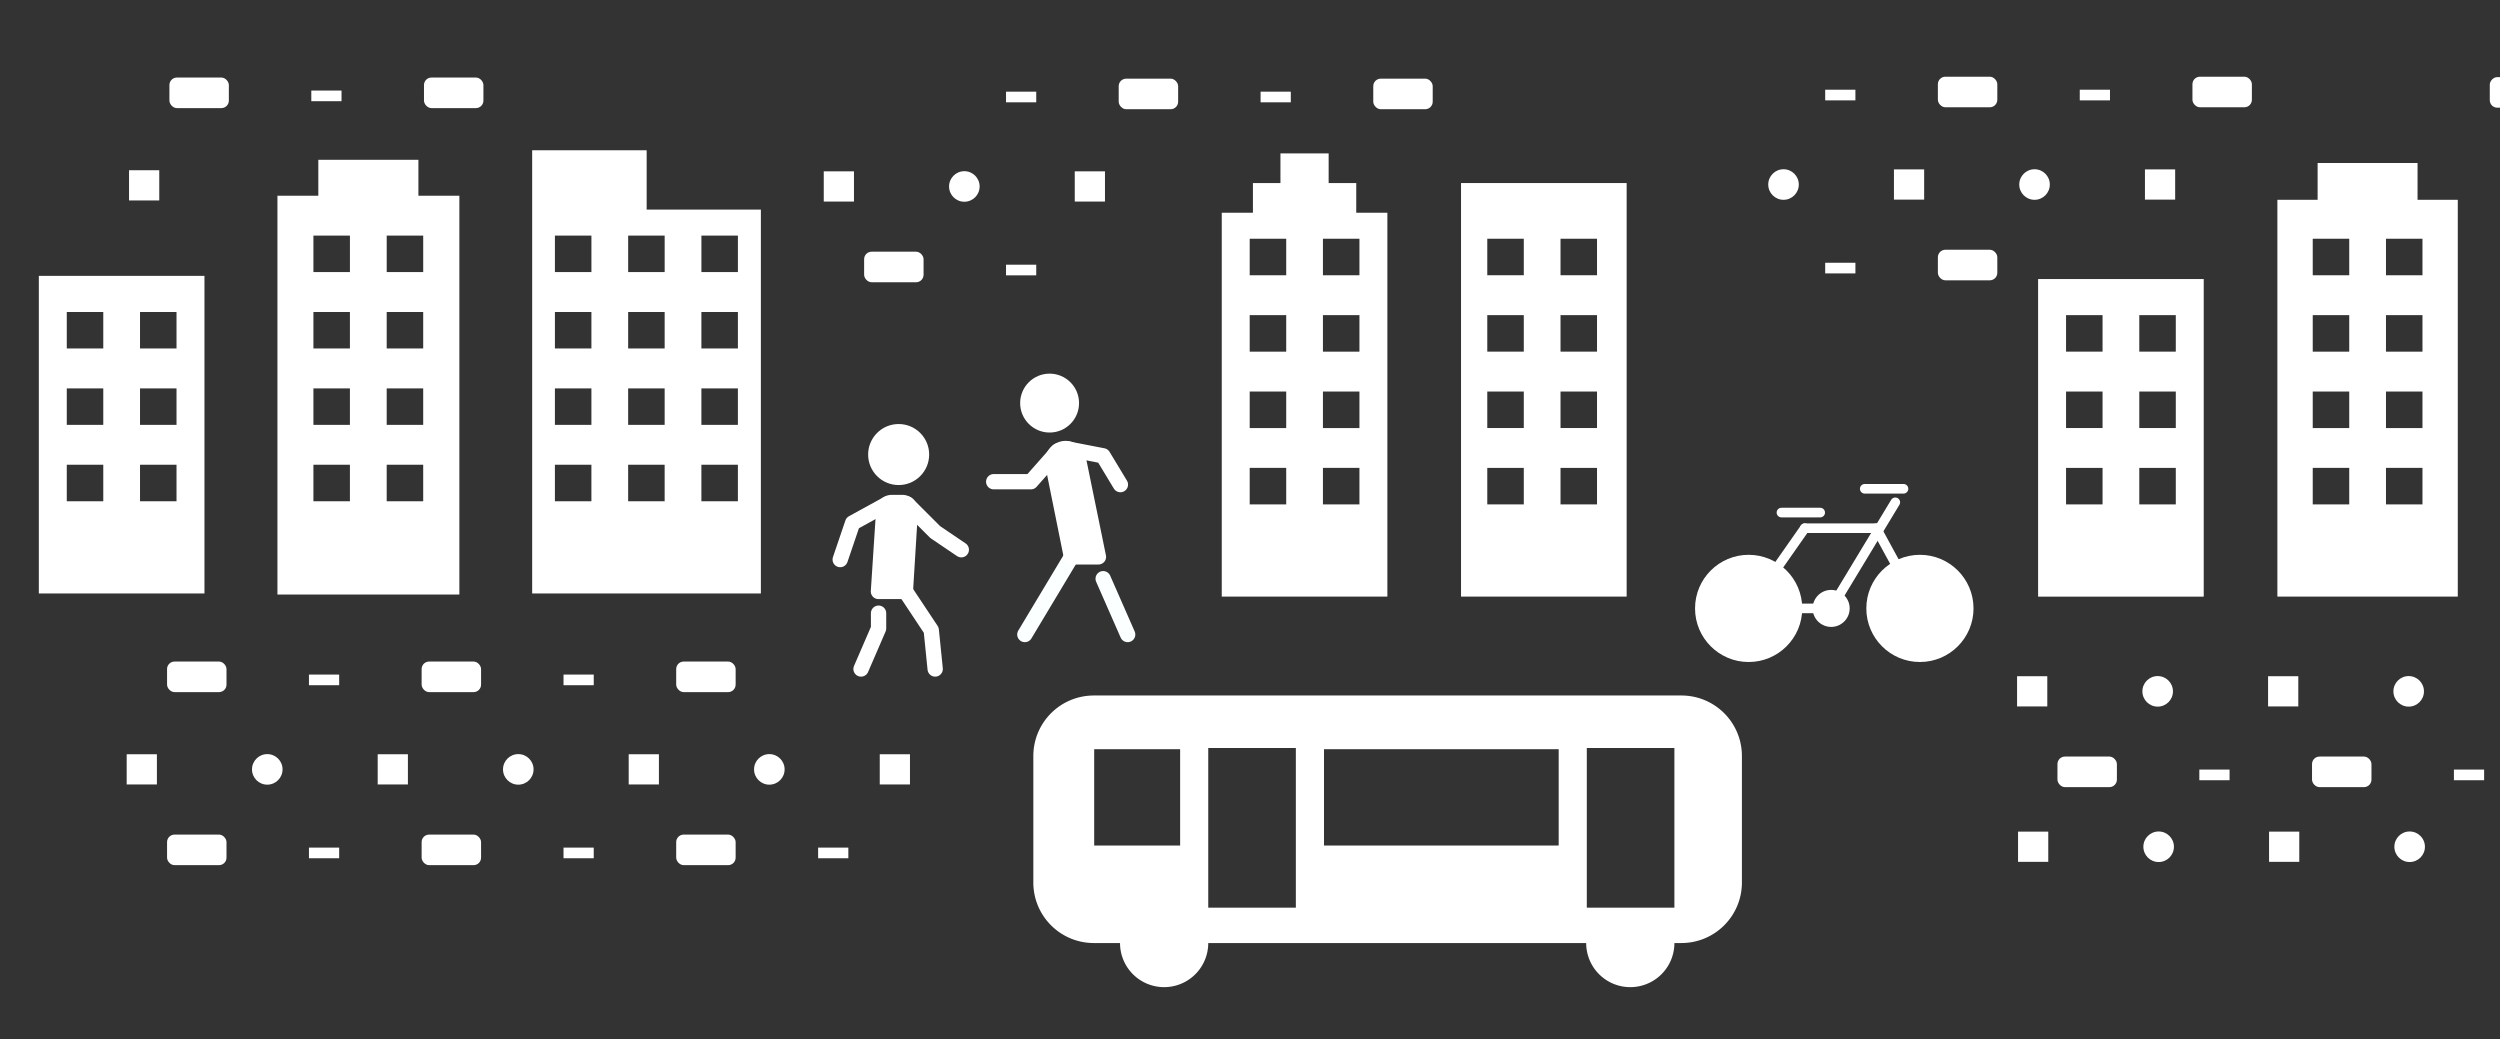 <?xml version="1.0" encoding="UTF-8" standalone="no"?>
<!-- Created with Inkscape (http://www.inkscape.org/) -->

<svg
   viewBox="0 0 279 116"
   version="1.1"
   id="svg5"
   inkscape:version="1.2 (dc2aedaf03, 2022-05-15)"
   sodipodi:docname="footer-sm.svg"
   xml:space="preserve"
   width="279"
   height="116"
   xmlns:inkscape="http://www.inkscape.org/namespaces/inkscape"
   xmlns:sodipodi="http://sodipodi.sourceforge.net/DTD/sodipodi-0.dtd"
   xmlns="http://www.w3.org/2000/svg"
   xmlns:svg="http://www.w3.org/2000/svg"><rect x="0" y="0" width="279" height="116" fill="#333333" stroke="none"/><sodipodi:namedview
     id="namedview7"
     pagecolor="#ffffff"
     bordercolor="#000000"
     borderopacity="0.25"
     inkscape:showpageshadow="2"
     inkscape:pageopacity="0.0"
     inkscape:pagecheckerboard="0"
     inkscape:deskcolor="#d1d1d1"
     inkscape:document-units="mm"
     showgrid="true"
     inkscape:zoom="1.6819304"
     inkscape:cx="320.16782"
     inkscape:cy="97.507007"
     inkscape:window-width="1825"
     inkscape:window-height="1166"
     inkscape:window-x="2644"
     inkscape:window-y="394"
     inkscape:window-maximized="1"
     inkscape:current-layer="svg5"><inkscape:grid
       type="xygrid"
       id="grid1069"
       originx="0"
       originy="0" /></sodipodi:namedview><defs
     id="defs2"><style
       id="style111">.cls-1{fill:#6cad44;}</style><style
       id="style685">.cls-1{fill:#00abc2;}.cls-2{fill:#fff;}</style><style
       id="style1634">.cls-1,.cls-3{fill:#00abc2;}.cls-2{fill:none;}.cls-2,.cls-3{stroke:#00abc2;stroke-linecap:round;stroke-linejoin:round;stroke-width:7.18px;}</style><style
       id="style2821">.cls-1{fill:#00abc2;}.cls-2{fill:none;stroke:#00abc2;stroke-linecap:round;stroke-miterlimit:10;stroke-width:3.43px;}</style><style
       id="style3618">.cls-1,.cls-3{fill:#00abc2;}.cls-2{fill:none;}.cls-2,.cls-3{stroke:#00abc2;stroke-linecap:round;stroke-linejoin:round;stroke-width:7.18px;}</style><style
       id="style4417">.cls-1{fill:#00abc2;}.cls-2{fill:none;stroke:#00abc2;stroke-linecap:round;stroke-miterlimit:10;stroke-width:3.43px;}</style><style
       id="style5276">.cls-1,.cls-3{fill:#00abc2;}.cls-2{fill:none;}.cls-2,.cls-3{stroke:#00abc2;stroke-linecap:round;stroke-linejoin:round;stroke-width:7.18px;}</style><style
       id="style8530">.cls-1,.cls-3{fill:#00abc2;}.cls-2{fill:none;}.cls-2,.cls-3{stroke:#00abc2;stroke-linecap:round;stroke-linejoin:round;stroke-width:7.18px;}</style></defs><g
     inkscape:label="Layer 1"
     inkscape:groupmode="layer"
     id="layer1"><circle
       class="cls-1"
       cx="29.828"
       cy="85.863"
       r="1.705"
       id="circle115"
       style="fill:#ffffff;stroke-width:0.414" /><rect
       class="cls-1"
       x="14.138"
       y="84.174"
       width="3.372"
       height="3.372"
       id="rect117"
       style="fill:#ffffff;stroke-width:0.414" /><circle
       class="cls-1"
       cx="57.841"
       cy="85.863"
       r="1.705"
       id="circle119"
       style="fill:#ffffff;stroke-width:0.414" /><rect
       class="cls-1"
       x="42.15"
       y="84.174"
       width="3.372"
       height="3.372"
       id="rect121"
       style="fill:#ffffff;stroke-width:0.414" /><circle
       class="cls-1"
       cx="85.858"
       cy="85.863"
       r="1.705"
       id="circle123"
       style="fill:#ffffff;stroke-width:0.414" /><rect
       class="cls-1"
       x="70.163"
       y="84.174"
       width="3.372"
       height="3.372"
       id="rect125"
       style="fill:#ffffff;stroke-width:0.414" /><rect
       class="cls-1"
       x="98.18"
       y="84.174"
       width="3.372"
       height="3.372"
       id="rect129"
       style="fill:#ffffff;stroke-width:0.414" /><rect
       class="cls-1"
       x="18.644"
       y="93.141"
       width="6.633"
       height="3.41"
       rx="0.836"
       id="rect131"
       style="fill:#ffffff;stroke-width:0.414" /><rect
       class="cls-1"
       x="47.054"
       y="93.141"
       width="6.633"
       height="3.41"
       rx="0.836"
       id="rect135"
       style="fill:#ffffff;stroke-width:0.414" /><rect
       class="cls-1"
       x="34.479"
       y="94.593"
       width="3.372"
       height="1.188"
       id="rect137"
       style="fill:#ffffff;stroke-width:0.414" /><rect
       class="cls-1"
       x="75.464"
       y="93.141"
       width="6.633"
       height="3.41"
       rx="0.836"
       id="rect139"
       style="fill:#ffffff;stroke-width:0.414" /><rect
       class="cls-1"
       x="62.889"
       y="94.593"
       width="3.372"
       height="1.188"
       id="rect143"
       style="fill:#ffffff;stroke-width:0.414" /><circle
       class="cls-1"
       cx="240.796"
       cy="77.155"
       r="1.705"
       id="circle115-6"
       style="fill:#ffffff;stroke-width:0.414" /><rect
       class="cls-1"
       x="225.106"
       y="75.466"
       width="3.372"
       height="3.372"
       id="rect117-8"
       style="fill:#ffffff;stroke-width:0.414" /><circle
       class="cls-1"
       cx="268.809"
       cy="77.155"
       r="1.705"
       id="circle119-2"
       style="fill:#ffffff;stroke-width:0.414" /><rect
       class="cls-1"
       x="253.118"
       y="75.466"
       width="3.372"
       height="3.372"
       id="rect121-7"
       style="fill:#ffffff;stroke-width:0.414" /><rect
       class="cls-1"
       x="229.612"
       y="84.433"
       width="6.633"
       height="3.41"
       rx="0.836"
       id="rect131-6"
       style="fill:#ffffff;stroke-width:0.414" /><rect
       class="cls-1"
       x="258.022"
       y="84.433"
       width="6.633"
       height="3.41"
       rx="0.836"
       id="rect135-1"
       style="fill:#ffffff;stroke-width:0.414" /><rect
       class="cls-1"
       x="245.447"
       y="85.885"
       width="3.372"
       height="1.188"
       id="rect137-0"
       style="fill:#ffffff;stroke-width:0.414" /><rect
       class="cls-1"
       x="273.857"
       y="85.885"
       width="3.372"
       height="1.188"
       id="rect143-3"
       style="fill:#ffffff;stroke-width:0.414" /><rect
       class="cls-1"
       x="91.303"
       y="94.593"
       width="3.372"
       height="1.188"
       id="rect145"
       style="fill:#ffffff;stroke-width:0.414" /><rect
       class="cls-1"
       x="18.644"
       y="73.83"
       width="6.633"
       height="3.41"
       rx="0.836"
       id="rect163"
       style="fill:#ffffff;stroke-width:0.414" /><rect
       class="cls-1"
       x="47.054"
       y="73.83"
       width="6.633"
       height="3.41"
       rx="0.836"
       id="rect167"
       style="fill:#ffffff;stroke-width:0.414" /><rect
       class="cls-1"
       x="34.479"
       y="75.282"
       width="3.372"
       height="1.188"
       id="rect169"
       style="fill:#ffffff;stroke-width:0.414" /><rect
       class="cls-1"
       x="14.401"
       y="18.998"
       width="3.372"
       height="3.372"
       id="rect117-9"
       style="fill:#ffffff;stroke-width:0.414" /><rect
       class="cls-1"
       x="18.907"
       y="8.654"
       width="6.633"
       height="3.41"
       rx="0.836"
       id="rect163-7"
       style="fill:#ffffff;stroke-width:0.414" /><rect
       class="cls-1"
       x="47.317"
       y="8.654"
       width="6.633"
       height="3.41"
       rx="0.836"
       id="rect167-8"
       style="fill:#ffffff;stroke-width:0.414" /><rect
       class="cls-1"
       x="34.742"
       y="10.106"
       width="3.372"
       height="1.188"
       id="rect169-2"
       style="fill:#ffffff;stroke-width:0.414" /><path
       id="rect1248"
       style="fill:#ffffff;stroke-width:0.273"
       d="m 35.525,17.836 v 4.007 H 30.962 V 66.347 H 51.265 V 21.843 h -4.571 v -4.007 z m -0.547,8.454 h 4.074 v 4.075 h -4.074 z m 8.178,0 h 4.074 v 4.075 H 43.156 Z M 34.977,34.816 h 4.074 v 4.075 h -4.074 z m 8.178,0 h 4.074 v 4.075 h -4.074 z m -8.178,8.527 h 4.074 v 4.074 h -4.074 z m 8.178,0 h 4.074 v 4.074 h -4.074 z m -8.178,8.522 h 4.074 v 4.074 h -4.074 z m 8.178,0 h 4.074 v 4.074 h -4.074 z" /><rect
       class="cls-1"
       x="75.464"
       y="73.83"
       width="6.633"
       height="3.41"
       rx="0.836"
       id="rect171"
       style="fill:#ffffff;stroke-width:0.414" /><rect
       class="cls-1"
       x="62.889"
       y="75.282"
       width="3.372"
       height="1.188"
       id="rect175"
       style="fill:#ffffff;stroke-width:0.414" /><circle
       class="cls-1"
       cx="199.041"
       cy="20.593"
       r="1.705"
       id="circle115-0"
       style="fill:#ffffff;stroke-width:0.414" /><circle
       class="cls-1"
       cx="227.054"
       cy="20.593"
       r="1.705"
       id="circle119-9"
       style="fill:#ffffff;stroke-width:0.414" /><rect
       class="cls-1"
       x="211.364"
       y="18.905"
       width="3.372"
       height="3.372"
       id="rect121-2"
       style="fill:#ffffff;stroke-width:0.414" /><rect
       class="cls-1"
       x="239.376"
       y="18.905"
       width="3.372"
       height="3.372"
       id="rect125-2"
       style="fill:#ffffff;stroke-width:0.414" /><rect
       class="cls-1"
       x="216.267"
       y="27.872"
       width="6.633"
       height="3.41"
       rx="0.836"
       id="rect135-2"
       style="fill:#ffffff;stroke-width:0.414" /><rect
       class="cls-1"
       x="203.692"
       y="29.324"
       width="3.372"
       height="1.188"
       id="rect137-5"
       style="fill:#ffffff;stroke-width:0.414" /><rect
       class="cls-1"
       x="216.267"
       y="8.561"
       width="6.633"
       height="3.41"
       rx="0.836"
       id="rect167-7"
       style="fill:#ffffff;stroke-width:0.414" /><rect
       class="cls-1"
       x="203.692"
       y="10.013"
       width="3.372"
       height="1.188"
       id="rect169-6"
       style="fill:#ffffff;stroke-width:0.414" /><rect
       class="cls-1"
       x="244.677"
       y="8.561"
       width="6.633"
       height="3.41"
       rx="0.836"
       id="rect171-6"
       style="fill:#ffffff;stroke-width:0.414" /><rect
       class="cls-1"
       x="232.102"
       y="10.013"
       width="3.372"
       height="1.188"
       id="rect175-94"
       style="fill:#ffffff;stroke-width:0.414" /><circle
       class="cls-1"
       cx="107.621"
       cy="20.81"
       r="1.705"
       id="circle115-5"
       style="fill:#ffffff;stroke-width:0.414" /><rect
       class="cls-1"
       x="91.931"
       y="19.122"
       width="3.372"
       height="3.372"
       id="rect117-7"
       style="fill:#ffffff;stroke-width:0.414" /><rect
       class="cls-1"
       x="119.943"
       y="19.122"
       width="3.372"
       height="3.372"
       id="rect121-5"
       style="fill:#ffffff;stroke-width:0.414" /><rect
       class="cls-1"
       x="96.437"
       y="28.089"
       width="6.633"
       height="3.41"
       rx="0.836"
       id="rect131-5"
       style="fill:#ffffff;stroke-width:0.414" /><rect
       class="cls-1"
       x="112.272"
       y="29.541"
       width="3.372"
       height="1.188"
       id="rect137-3"
       style="fill:#ffffff;stroke-width:0.414" /><rect
       class="cls-1"
       x="124.847"
       y="8.778"
       width="6.633"
       height="3.41"
       rx="0.836"
       id="rect167-3"
       style="fill:#ffffff;stroke-width:0.414" /><rect
       class="cls-1"
       x="112.272"
       y="10.23"
       width="3.372"
       height="1.188"
       id="rect169-3"
       style="fill:#ffffff;stroke-width:0.414" /><rect
       class="cls-1"
       x="153.257"
       y="8.778"
       width="6.633"
       height="3.41"
       rx="0.836"
       id="rect171-1"
       style="fill:#ffffff;stroke-width:0.414" /><rect
       class="cls-1"
       x="140.682"
       y="10.23"
       width="3.372"
       height="1.188"
       id="rect175-9"
       style="fill:#ffffff;stroke-width:0.414" /><path
       id="rect689"
       style="fill:#ffffff;stroke-width:0.42"
       class="cls-1"
       d="m 4.334,30.788 v 35.443 H 22.818 V 30.788 Z M 7.452,34.816 h 4.074 v 4.075 H 7.452 Z m 8.174,0 h 4.074 v 4.075 h -4.074 z m -8.174,8.527 h 4.074 v 4.074 H 7.452 Z m 8.174,0 h 4.074 v 4.074 h -4.074 z m -8.174,8.522 h 4.074 v 4.074 H 7.452 Z m 8.174,0 h 4.074 v 4.074 h -4.074 z" /><path
       id="rect725"
       style="fill:#ffffff;stroke-width:0.42"
       class="cls-1"
       d="m 258.646,18.188 v 4.112 h -4.49 v 44.284 h 5.577 8.979 1.087 4.49 V 22.3 h -4.49 v -4.112 z m -0.545,8.455 h 4.074 v 4.074 h -4.074 z m 8.174,0 h 4.074 v 4.074 h -4.074 z m -8.174,8.526 h 4.074 v 4.074 h -4.074 z m 8.174,0 h 4.074 v 4.074 h -4.074 z m -8.174,8.526 h 4.074 v 4.074 h -4.074 z m 8.174,0 h 4.074 v 4.074 h -4.074 z m -8.174,8.522 h 4.074 v 4.074 h -4.074 z m 8.174,0 h 4.074 v 4.074 h -4.074 z" /><path
       id="rect747"
       style="fill:#ffffff;stroke-width:0.42"
       class="cls-1"
       d="M 59.39,16.766 V 66.232 H 71.514 72.167 84.914 V 23.391 H 72.167 v -6.625 z m 2.539,9.524 h 4.074 v 4.075 h -4.074 z m 8.174,0 h 4.074 v 4.075 h -4.074 z m 8.174,0 h 4.074 v 4.075 H 78.276 Z M 61.928,34.816 h 4.074 v 4.075 h -4.074 z m 8.174,0 h 4.074 v 4.075 h -4.074 z m 8.174,0 h 4.074 v 4.075 h -4.074 z m -16.348,8.527 h 4.074 v 4.074 h -4.074 z m 8.174,0 h 4.074 v 4.074 h -4.074 z m 8.174,0 h 4.074 v 4.074 h -4.074 z m -16.348,8.522 h 4.074 v 4.074 h -4.074 z m 8.174,0 h 4.074 v 4.074 h -4.074 z m 8.174,0 h 4.074 v 4.074 h -4.074 z" /><path
       id="rect775"
       style="fill:#ffffff;stroke-width:0.42"
       class="cls-1"
       d="m 142.898,17.118 v 3.311 h -3.071 v 3.314 h -3.479 v 42.841 h 18.483 V 23.743 h -3.474 v -3.314 h -3.08 v -3.311 z m -3.432,9.525 h 4.075 v 4.074 h -4.075 z m 8.174,0 h 4.074 v 4.074 h -4.074 z m -8.174,8.526 h 4.075 v 4.074 h -4.075 z m 8.174,0 h 4.074 v 4.074 h -4.074 z m -8.174,8.526 h 4.075 v 4.074 h -4.075 z m 8.174,0 h 4.074 v 4.074 h -4.074 z m -8.174,8.522 h 4.075 v 4.074 h -4.075 z m 8.174,0 h 4.074 v 4.074 h -4.074 z" /><path
       id="rect797"
       style="fill:#ffffff;stroke-width:0.42"
       class="cls-1"
       d="m 163.051,20.429 v 46.151 h 18.483 v -46.151 z m 2.929,6.214 h 4.075 v 4.074 h -4.075 z m 8.174,0 h 4.074 v 4.074 h -4.074 z m -8.174,8.526 h 4.075 v 4.074 h -4.075 z m 8.174,0 h 4.074 v 4.074 h -4.074 z m -8.174,8.526 h 4.075 v 4.074 h -4.075 z m 8.174,0 h 4.074 v 4.074 h -4.074 z m -8.174,8.522 h 4.075 v 4.074 h -4.075 z m 8.174,0 h 4.074 v 4.074 h -4.074 z" /><path
       id="rect815"
       style="fill:#ffffff;stroke-width:0.42"
       class="cls-1"
       d="m 227.453,31.141 v 35.443 h 18.483 V 31.141 Z m 3.118,4.028 h 4.075 v 4.074 h -4.075 z m 8.174,0 h 4.074 v 4.074 h -4.074 z m -8.174,8.526 h 4.075 v 4.074 h -4.075 z m 8.174,0 h 4.074 v 4.074 h -4.074 z m -8.174,8.522 h 4.075 v 4.074 h -4.075 z m 8.174,0 h 4.074 v 4.074 h -4.074 z" /><g
       id="g8574"
       transform="matrix(0.265,0,0,0.265,71.134,37.181)"><g
         id="g8984"
         transform="matrix(0.898,0,0,0.898,71.371,8.461)"><circle
           class="cls-1"
           cx="113.83"
           cy="23.37"
           r="13.81"
           id="circle8534"
           style="fill:#ffffff;fill-opacity:1" /><line
           class="cls-2"
           x1="124.07"
           y1="95.48"
           x2="102.22"
           y2="131.9"
           id="line8536"
           style="stroke:#fbffff;stroke-opacity:1" /><polyline
           class="cls-2"
           points="87.62 60.24 105.05 60.24 117.81 45.81"
           id="polyline8538"
           style="stroke:#ffffff;stroke-opacity:1" /><line
           class="cls-2"
           x1="138.95"
           y1="105.73"
           x2="150.44"
           y2="131.9"
           id="line8540"
           style="stroke:#fbffff;stroke-opacity:1" /><path
           class="cls-3"
           d="m 121.33,44.7 v 0 a 6.14,6.14 0 0 1 6,4.9 l 9.4,45.88 h -12.66 l -8.76,-43.43 a 6.14,6.14 0 0 1 6.02,-7.35 z"
           id="path8542"
           style="fill:#ffffff;fill-opacity:1;stroke:#ffffff;stroke-opacity:1" /><polyline
           class="cls-2"
           points="121.33 44.7 138.87 48.09 147.03 61.6"
           id="polyline8544"
           style="stroke:#ffffff;stroke-opacity:1" /><circle
           class="cls-1"
           cx="43.04"
           cy="47.5"
           r="13.81"
           id="circle8546"
           style="fill:#ffffff;fill-opacity:1;stroke:#ffffff;stroke-opacity:1" /><polyline
           class="cls-2"
           points="33.62 121.9 33.62 129.07 25.4 148.07"
           id="polyline8548"
           style="stroke:#ffffff;stroke-opacity:1" /><polyline
           class="cls-2"
           points="15.63 96.75 21.46 79.58 37.58 70.73"
           id="polyline8550"
           style="stroke:#ffffff;stroke-opacity:1" /><polyline
           class="cls-2"
           points="60.17 148.07 58.33 129.86 46.24 111.65"
           id="polyline8552"
           style="stroke:#ffffff;stroke-opacity:1" /><path
           class="cls-3"
           d="m 39.78,70 h 5 a 3.73,3.73 0 0 1 3.72,4 l -2.31,37.7 H 33.57 L 36.06,73.53 A 3.74,3.74 0 0 1 39.78,70 Z"
           id="path8554"
           style="display:inline;fill:#ffffff;fill-opacity:1;stroke:#ffffff;stroke-opacity:1" /><polyline
           class="cls-2"
           points="47.05 70.73 60.17 83.85 72.42 92.14"
           id="polyline8556"
           style="display:inline;fill:#ffffff;fill-opacity:1;stroke:#ffffff;stroke-opacity:1" /></g><circle
         class="cls-1"
         cx="467.979"
         cy="115.915"
         r="22.571"
         id="circle1975"
         style="fill:#ffffff;fill-opacity:1;stroke-width:1.181" /><circle
         class="cls-1"
         cx="502.728"
         cy="115.915"
         r="7.795"
         id="circle1977"
         style="fill:#ffffff;fill-opacity:1;stroke-width:1.181" /><circle
         class="cls-1"
         cx="540.111"
         cy="115.915"
         r="22.571"
         id="circle1979"
         style="fill:#ffffff;fill-opacity:1;stroke-width:1.181" /><line
         class="cls-2"
         x1="481.798"
         y1="75.555"
         x2="498.11"
         y2="75.555"
         id="line1981"
         style="fill:none;stroke:#ffffff;stroke-width:4.051px;stroke-linecap:round;stroke-miterlimit:10;stroke-opacity:1" /><line
         class="cls-2"
         x1="516.878"
         y1="65.539"
         x2="533.189"
         y2="65.539"
         id="line1983"
         style="fill:none;stroke:#ffffff;stroke-width:4.051px;stroke-linecap:round;stroke-miterlimit:10;stroke-opacity:1" /><line
         class="cls-2"
         x1="491.637"
         y1="82.134"
         x2="521.697"
         y2="82.134"
         id="line1985"
         style="fill:none;stroke:#ffffff;stroke-width:4.051px;stroke-linecap:round;stroke-miterlimit:10;stroke-opacity:1" /><line
         class="cls-2"
         x1="502.728"
         y1="115.915"
         x2="529.74"
         y2="71.233"
         id="line1987"
         style="fill:none;stroke:#ffffff;stroke-width:4.051px;stroke-linecap:round;stroke-miterlimit:10;stroke-opacity:1" /><line
         class="cls-2"
         x1="521.697"
         y1="82.134"
         x2="540.111"
         y2="115.915"
         id="line1989"
         style="fill:none;stroke:#ffffff;stroke-width:4.051px;stroke-linecap:round;stroke-miterlimit:10;stroke-opacity:1" /><line
         class="cls-2"
         x1="467.979"
         y1="115.915"
         x2="491.637"
         y2="82.134"
         id="line1991"
         style="fill:none;stroke:#ffffff;stroke-width:4.051px;stroke-linecap:round;stroke-miterlimit:10;stroke-opacity:1" /><line
         class="cls-2"
         x1="473.778"
         y1="115.915"
         x2="506.673"
         y2="115.915"
         id="line1993"
         style="fill:none;stroke:#ffffff;stroke-width:4.051px;stroke-linecap:round;stroke-miterlimit:10;stroke-opacity:1" /><path
         id="rect4526"
         class="cls-1"
         d="m 192.278,152.589 c -14.147,0 -25.539,11.391 -25.539,25.539 v 53.173 c 0,14.147 11.391,25.539 25.539,25.539 h 10.972 a 18.576,18.576 0 0 0 18.574,18.574 18.576,18.576 0 0 0 18.578,-18.574 h 159.159 a 18.576,18.576 0 0 0 18.574,18.574 18.576,18.576 0 0 0 18.578,-18.574 h 2.899 c 14.147,0 25.535,-11.391 25.535,-25.539 V 178.127 c 0,-14.147 -11.388,-25.539 -25.535,-25.539 z m 48.124,22.117 h 36.891 v 67.237 h -36.891 z m 159.42,0 h 36.891 v 67.237 h -36.891 z m -110.672,0.485 h 98.832 v 40.573 h -98.832 z m -96.784,0.02 h 36.196 v 40.57 h -36.196 z"
         style="fill:#ffffff;fill-opacity:1;stroke-width:1.736" /></g><circle
       class="cls-1"
       cx="-499.342"
       cy="85.909"
       r="1.705"
       id="circle115-7"
       style="fill:#ffffff;stroke-width:0.414"
       transform="scale(-1,1)" /><rect
       class="cls-1"
       x="-515.032"
       y="84.22"
       width="3.372"
       height="3.372"
       id="rect117-99"
       style="fill:#ffffff;stroke-width:0.414"
       transform="scale(-1,1)" /><circle
       class="cls-1"
       cx="-471.329"
       cy="85.909"
       r="1.705"
       id="circle119-8"
       style="fill:#ffffff;stroke-width:0.414"
       transform="scale(-1,1)" /><rect
       class="cls-1"
       x="-487.02"
       y="84.22"
       width="3.372"
       height="3.372"
       id="rect121-50"
       style="fill:#ffffff;stroke-width:0.414"
       transform="scale(-1,1)" /><circle
       class="cls-1"
       cx="-443.312"
       cy="85.909"
       r="1.705"
       id="circle123-3"
       style="fill:#ffffff;stroke-width:0.414"
       transform="scale(-1,1)" /><rect
       class="cls-1"
       x="-459.007"
       y="84.22"
       width="3.372"
       height="3.372"
       id="rect125-8"
       style="fill:#ffffff;stroke-width:0.414"
       transform="scale(-1,1)" /><rect
       class="cls-1"
       x="-430.99"
       y="84.22"
       width="3.372"
       height="3.372"
       id="rect129-5"
       style="fill:#ffffff;stroke-width:0.414"
       transform="scale(-1,1)" /><rect
       class="cls-1"
       x="-510.526"
       y="93.187"
       width="6.633"
       height="3.41"
       rx="0.836"
       id="rect131-54"
       style="fill:#ffffff;stroke-width:0.414"
       transform="scale(-1,1)" /><rect
       class="cls-1"
       x="-482.116"
       y="93.187"
       width="6.633"
       height="3.41"
       rx="0.836"
       id="rect135-9"
       style="fill:#ffffff;stroke-width:0.414"
       transform="scale(-1,1)" /><rect
       class="cls-1"
       x="-494.691"
       y="94.639"
       width="3.372"
       height="1.188"
       id="rect137-1"
       style="fill:#ffffff;stroke-width:0.414"
       transform="scale(-1,1)" /><rect
       class="cls-1"
       x="-453.706"
       y="93.187"
       width="6.633"
       height="3.41"
       rx="0.836"
       id="rect139-7"
       style="fill:#ffffff;stroke-width:0.414"
       transform="scale(-1,1)" /><rect
       class="cls-1"
       x="-466.281"
       y="94.639"
       width="3.372"
       height="1.188"
       id="rect143-33"
       style="fill:#ffffff;stroke-width:0.414"
       transform="scale(-1,1)" /><circle
       class="cls-1"
       cx="-297.554"
       cy="77.258"
       r="1.705"
       id="circle115-6-0"
       style="fill:#ffffff;stroke-width:0.414"
       transform="scale(-1,1)" /><rect
       class="cls-1"
       x="-284.615"
       y="75.473"
       width="3.372"
       height="3.372"
       id="rect117-8-8"
       style="fill:#ffffff;stroke-width:0.414"
       transform="scale(-1,1)" /><rect
       class="cls-1"
       x="-294.266"
       y="84.479"
       width="6.633"
       height="3.41"
       rx="0.836"
       id="rect131-6-1"
       style="fill:#ffffff;stroke-width:0.414"
       transform="scale(-1,1)" /><rect
       class="cls-1"
       x="-437.867"
       y="94.639"
       width="3.372"
       height="1.188"
       id="rect145-9"
       style="fill:#ffffff;stroke-width:0.414"
       transform="scale(-1,1)" /><rect
       class="cls-1"
       x="-510.526"
       y="73.876"
       width="6.633"
       height="3.41"
       rx="0.836"
       id="rect163-1"
       style="fill:#ffffff;stroke-width:0.414"
       transform="scale(-1,1)" /><rect
       class="cls-1"
       x="-482.116"
       y="73.876"
       width="6.633"
       height="3.41"
       rx="0.836"
       id="rect167-4"
       style="fill:#ffffff;stroke-width:0.414"
       transform="scale(-1,1)" /><rect
       class="cls-1"
       x="-494.691"
       y="75.328"
       width="3.372"
       height="1.188"
       id="rect169-7"
       style="fill:#ffffff;stroke-width:0.414"
       transform="scale(-1,1)" /><rect
       class="cls-1"
       x="-514.769"
       y="19.044"
       width="3.372"
       height="3.372"
       id="rect117-9-4"
       style="fill:#ffffff;stroke-width:0.414"
       transform="scale(-1,1)" /><rect
       class="cls-1"
       x="-510.263"
       y="8.7"
       width="6.633"
       height="3.41"
       rx="0.836"
       id="rect163-7-9"
       style="fill:#ffffff;stroke-width:0.414"
       transform="scale(-1,1)" /><rect
       class="cls-1"
       x="-481.853"
       y="8.7"
       width="6.633"
       height="3.41"
       rx="0.836"
       id="rect167-8-8"
       style="fill:#ffffff;stroke-width:0.414"
       transform="scale(-1,1)" /><rect
       class="cls-1"
       x="-494.428"
       y="10.152"
       width="3.372"
       height="1.188"
       id="rect169-2-7"
       style="fill:#ffffff;stroke-width:0.414"
       transform="scale(-1,1)" /><path
       id="rect1248-3"
       style="fill:#ffffff;stroke-width:0.273"
       d="m 493.645,17.882 v 4.007 h 4.562 V 66.392 H 477.905 V 21.889 h 4.571 v -4.007 z m 0.547,8.454 h -4.074 v 4.075 h 4.074 z m -8.178,0 h -4.074 v 4.075 h 4.074 z m 8.178,8.526 h -4.074 v 4.075 h 4.074 z m -8.178,0 h -4.074 v 4.075 h 4.074 z m 8.178,8.527 h -4.074 v 4.074 h 4.074 z m -8.178,0 h -4.074 v 4.074 h 4.074 z m 8.178,8.522 h -4.074 v 4.074 h 4.074 z m -8.178,0 h -4.074 v 4.074 h 4.074 z" /><rect
       class="cls-1"
       x="-453.706"
       y="73.876"
       width="6.633"
       height="3.41"
       rx="0.836"
       id="rect171-2"
       style="fill:#ffffff;stroke-width:0.414"
       transform="scale(-1,1)" /><rect
       class="cls-1"
       x="-466.281"
       y="75.328"
       width="3.372"
       height="1.188"
       id="rect175-7"
       style="fill:#ffffff;stroke-width:0.414"
       transform="scale(-1,1)" /><circle
       class="cls-1"
       cx="-330.129"
       cy="20.639"
       r="1.705"
       id="circle115-0-0"
       style="fill:#ffffff;stroke-width:0.414"
       transform="scale(-1,1)" /><circle
       class="cls-1"
       cx="-302.116"
       cy="20.639"
       r="1.705"
       id="circle119-9-9"
       style="fill:#ffffff;stroke-width:0.414"
       transform="scale(-1,1)" /><rect
       class="cls-1"
       x="-317.806"
       y="18.951"
       width="3.372"
       height="3.372"
       id="rect121-2-6"
       style="fill:#ffffff;stroke-width:0.414"
       transform="scale(-1,1)" /><rect
       class="cls-1"
       x="-289.794"
       y="18.951"
       width="3.372"
       height="3.372"
       id="rect125-2-4"
       style="fill:#ffffff;stroke-width:0.414"
       transform="scale(-1,1)" /><rect
       class="cls-1"
       x="-312.903"
       y="27.918"
       width="6.633"
       height="3.41"
       rx="0.836"
       id="rect135-2-5"
       style="fill:#ffffff;stroke-width:0.414"
       transform="scale(-1,1)" /><rect
       class="cls-1"
       x="-325.478"
       y="29.37"
       width="3.372"
       height="1.188"
       id="rect137-5-3"
       style="fill:#ffffff;stroke-width:0.414"
       transform="scale(-1,1)" /><rect
       class="cls-1"
       x="-312.903"
       y="8.607"
       width="6.633"
       height="3.41"
       rx="0.836"
       id="rect167-7-3"
       style="fill:#ffffff;stroke-width:0.414"
       transform="scale(-1,1)" /><rect
       class="cls-1"
       x="-325.478"
       y="10.059"
       width="3.372"
       height="1.188"
       id="rect169-6-1"
       style="fill:#ffffff;stroke-width:0.414"
       transform="scale(-1,1)" /><rect
       class="cls-1"
       x="-284.493"
       y="8.607"
       width="6.633"
       height="3.41"
       rx="0.836"
       id="rect171-6-6"
       style="fill:#ffffff;stroke-width:0.414"
       transform="scale(-1,1)" /><rect
       class="cls-1"
       x="-297.068"
       y="10.059"
       width="3.372"
       height="1.188"
       id="rect175-94-8"
       style="fill:#ffffff;stroke-width:0.414"
       transform="scale(-1,1)" /><circle
       class="cls-1"
       cx="-421.549"
       cy="20.856"
       r="1.705"
       id="circle115-5-1"
       style="fill:#ffffff;stroke-width:0.414"
       transform="scale(-1,1)" /><rect
       class="cls-1"
       x="-437.239"
       y="19.168"
       width="3.372"
       height="3.372"
       id="rect117-7-1"
       style="fill:#ffffff;stroke-width:0.414"
       transform="scale(-1,1)" /><rect
       class="cls-1"
       x="-409.226"
       y="19.168"
       width="3.372"
       height="3.372"
       id="rect121-5-1"
       style="fill:#ffffff;stroke-width:0.414"
       transform="scale(-1,1)" /><rect
       class="cls-1"
       x="-432.733"
       y="28.134"
       width="6.633"
       height="3.41"
       rx="0.836"
       id="rect131-5-5"
       style="fill:#ffffff;stroke-width:0.414"
       transform="scale(-1,1)" /><rect
       class="cls-1"
       x="-416.898"
       y="29.587"
       width="3.372"
       height="1.188"
       id="rect137-3-9"
       style="fill:#ffffff;stroke-width:0.414"
       transform="scale(-1,1)" /><rect
       class="cls-1"
       x="-404.323"
       y="8.823"
       width="6.633"
       height="3.41"
       rx="0.836"
       id="rect167-3-7"
       style="fill:#ffffff;stroke-width:0.414"
       transform="scale(-1,1)" /><rect
       class="cls-1"
       x="-416.898"
       y="10.276"
       width="3.372"
       height="1.188"
       id="rect169-3-8"
       style="fill:#ffffff;stroke-width:0.414"
       transform="scale(-1,1)" /><rect
       class="cls-1"
       x="-375.913"
       y="8.823"
       width="6.633"
       height="3.41"
       rx="0.836"
       id="rect171-1-7"
       style="fill:#ffffff;stroke-width:0.414"
       transform="scale(-1,1)" /><rect
       class="cls-1"
       x="-388.488"
       y="10.276"
       width="3.372"
       height="1.188"
       id="rect175-9-2"
       style="fill:#ffffff;stroke-width:0.414"
       transform="scale(-1,1)" /><path
       id="rect689-9"
       style="fill:#ffffff;stroke-width:0.42"
       class="cls-1"
       d="m 524.835,30.834 v 35.443 H 506.352 v -35.443 z m -3.118,4.028 h -4.074 v 4.075 h 4.074 z m -8.174,0 h -4.074 v 4.075 h 4.074 z m 8.174,8.527 h -4.074 v 4.074 h 4.074 z m -8.174,0 h -4.074 v 4.074 h 4.074 z m 8.174,8.522 h -4.074 v 4.074 h 4.074 z m -8.174,0 h -4.074 v 4.074 h 4.074 z" /><path
       id="rect747-0"
       style="fill:#ffffff;stroke-width:0.42"
       class="cls-1"
       d="m 469.78,16.811 v 49.466 h -12.124 -0.653 -12.747 V 23.436 h 12.747 v -6.625 z m -2.539,9.524 h -4.074 v 4.075 h 4.074 z m -8.174,0 h -4.074 v 4.075 h 4.074 z m -8.174,0 h -4.074 v 4.075 h 4.074 z m 16.348,8.526 h -4.074 v 4.075 h 4.074 z m -8.174,0 h -4.074 v 4.075 h 4.074 z m -8.174,0 h -4.074 v 4.075 h 4.074 z m 16.348,8.527 h -4.074 v 4.074 h 4.074 z m -8.174,0 h -4.074 v 4.074 h 4.074 z m -8.174,0 h -4.074 v 4.074 h 4.074 z m 16.348,8.522 h -4.074 v 4.074 h 4.074 z m -8.174,0 h -4.074 v 4.074 h 4.074 z m -8.174,0 h -4.074 v 4.074 h 4.074 z" /><path
       id="rect775-0"
       style="fill:#ffffff;stroke-width:0.42"
       class="cls-1"
       d="m 386.272,17.164 v 3.311 h 3.071 v 3.314 h 3.479 V 66.63 H 374.339 V 23.789 h 3.474 v -3.314 h 3.08 v -3.311 z m 3.432,9.525 h -4.075 v 4.074 h 4.075 z m -8.174,0 h -4.074 v 4.074 h 4.074 z m 8.174,8.526 h -4.075 v 4.074 h 4.075 z m -8.174,0 h -4.074 v 4.074 h 4.074 z m 8.174,8.526 h -4.075 v 4.074 h 4.075 z m -8.174,0 h -4.074 v 4.074 h 4.074 z m 8.174,8.522 h -4.075 v 4.074 h 4.075 z m -8.174,0 h -4.074 v 4.074 h 4.074 z" /><path
       id="rect797-6"
       style="fill:#ffffff;stroke-width:0.42"
       class="cls-1"
       d="m 366.119,20.475 v 46.151 h -18.483 v -46.151 z m -2.929,6.214 h -4.075 v 4.074 h 4.075 z m -8.174,0 h -4.074 v 4.074 h 4.074 z m 8.174,8.526 h -4.075 v 4.074 h 4.075 z m -8.174,0 h -4.074 v 4.074 h 4.074 z m 8.174,8.526 h -4.075 v 4.074 h 4.075 z m -8.174,0 h -4.074 v 4.074 h 4.074 z m 8.174,8.522 h -4.075 v 4.074 h 4.075 z m -8.174,0 h -4.074 v 4.074 h 4.074 z" /><path
       id="rect815-3"
       style="fill:#ffffff;stroke-width:0.42"
       class="cls-1"
       d="M 301.717,31.187 V 66.63 H 283.233 V 31.187 Z m -3.118,4.028 h -4.075 v 4.074 h 4.075 z m -8.174,0 h -4.074 v 4.074 h 4.074 z m 8.174,8.526 h -4.075 v 4.074 h 4.075 z m -8.174,0 h -4.074 v 4.074 h 4.074 z m 8.174,8.522 h -4.075 v 4.074 h 4.075 z m -8.174,0 h -4.074 v 4.074 h 4.074 z" /><g
       id="g8984-4"
       transform="matrix(-0.238,0,0,0.238,439.153,43.466)"><circle
         class="cls-1"
         cx="113.83"
         cy="23.37"
         r="13.81"
         id="circle8534-7"
         style="fill:#ffffff;fill-opacity:1" /><line
         class="cls-2"
         x1="124.07"
         y1="95.48"
         x2="102.22"
         y2="131.9"
         id="line8536-8"
         style="fill:none;stroke:#fbffff;stroke-width:7.18px;stroke-linecap:round;stroke-linejoin:round;stroke-miterlimit:10;stroke-opacity:1" /><polyline
         class="cls-2"
         points="87.62 60.24 105.05 60.24 117.81 45.81"
         id="polyline8538-7"
         style="fill:none;stroke:#ffffff;stroke-width:7.18px;stroke-linecap:round;stroke-linejoin:round;stroke-miterlimit:10;stroke-opacity:1" /><line
         class="cls-2"
         x1="138.95"
         y1="105.73"
         x2="150.44"
         y2="131.9"
         id="line8540-0"
         style="fill:none;stroke:#fbffff;stroke-width:7.18px;stroke-linecap:round;stroke-linejoin:round;stroke-miterlimit:10;stroke-opacity:1" /><path
         class="cls-3"
         d="m 121.33,44.7 v 0 a 6.14,6.14 0 0 1 6,4.9 l 9.4,45.88 h -12.66 l -8.76,-43.43 a 6.14,6.14 0 0 1 6.02,-7.35 z"
         id="path8542-5"
         style="fill:#ffffff;fill-opacity:1;stroke:#ffffff;stroke-width:7.18px;stroke-linecap:round;stroke-linejoin:round;stroke-opacity:1" /><polyline
         class="cls-2"
         points="121.33 44.7 138.87 48.09 147.03 61.6"
         id="polyline8544-5"
         style="fill:none;stroke:#ffffff;stroke-width:7.18px;stroke-linecap:round;stroke-linejoin:round;stroke-miterlimit:10;stroke-opacity:1" /><circle
         class="cls-1"
         cx="43.04"
         cy="47.5"
         r="13.81"
         id="circle8546-0"
         style="fill:#ffffff;fill-opacity:1;stroke:#ffffff;stroke-opacity:1" /><polyline
         class="cls-2"
         points="33.62 121.9 33.62 129.07 25.4 148.07"
         id="polyline8548-1"
         style="fill:none;stroke:#ffffff;stroke-width:7.18px;stroke-linecap:round;stroke-linejoin:round;stroke-miterlimit:10;stroke-opacity:1" /><polyline
         class="cls-2"
         points="15.63 96.75 21.46 79.58 37.58 70.73"
         id="polyline8550-6"
         style="fill:none;stroke:#ffffff;stroke-width:7.18px;stroke-linecap:round;stroke-linejoin:round;stroke-miterlimit:10;stroke-opacity:1" /><polyline
         class="cls-2"
         points="60.17 148.07 58.33 129.86 46.24 111.65"
         id="polyline8552-4"
         style="fill:none;stroke:#ffffff;stroke-width:7.18px;stroke-linecap:round;stroke-linejoin:round;stroke-miterlimit:10;stroke-opacity:1" /><path
         class="cls-3"
         d="m 39.78,70 h 5 a 3.73,3.73 0 0 1 3.72,4 l -2.31,37.7 H 33.57 L 36.06,73.53 A 3.74,3.74 0 0 1 39.78,70 Z"
         id="path8554-6"
         style="display:inline;fill:#ffffff;fill-opacity:1;stroke:#ffffff;stroke-width:7.18px;stroke-linecap:round;stroke-linejoin:round;stroke-opacity:1" /><polyline
         class="cls-2"
         points="47.05 70.73 60.17 83.85 72.42 92.14"
         id="polyline8556-2"
         style="display:inline;fill:#ffffff;fill-opacity:1;stroke:#ffffff;stroke-width:7.18px;stroke-linecap:round;stroke-linejoin:round;stroke-miterlimit:10;stroke-opacity:1" /></g><g
       id="g10542"
       transform="translate(-2,-8)"><circle
         class="cls-1"
         cx="-334.217"
         cy="67.896"
         r="5.972"
         id="circle1975-4"
         style="fill:#ffffff;fill-opacity:1;stroke-width:0.313"
         transform="scale(-1,1)" /><circle
         class="cls-1"
         cx="-325.023"
         cy="67.896"
         r="2.063"
         id="circle1977-3"
         style="fill:#ffffff;fill-opacity:1;stroke-width:0.313"
         transform="scale(-1,1)" /><circle
         class="cls-1"
         cx="-315.132"
         cy="67.896"
         r="5.972"
         id="circle1979-7"
         style="fill:#ffffff;fill-opacity:1;stroke-width:0.313"
         transform="scale(-1,1)" /><line
         class="cls-2"
         x1="330.561"
         y1="57.218"
         x2="326.245"
         y2="57.218"
         id="line1981-4"
         style="fill:none;stroke:#ffffff;stroke-width:1.072px;stroke-linecap:round;stroke-linejoin:round;stroke-miterlimit:10;stroke-opacity:1" /><line
         class="cls-2"
         x1="321.279"
         y1="54.568"
         x2="316.963"
         y2="54.568"
         id="line1983-2"
         style="fill:none;stroke:#ffffff;stroke-width:1.072px;stroke-linecap:round;stroke-linejoin:round;stroke-miterlimit:10;stroke-opacity:1" /><line
         class="cls-2"
         x1="327.957"
         y1="58.958"
         x2="320.004"
         y2="58.958"
         id="line1985-7"
         style="fill:none;stroke:#ffffff;stroke-width:1.072px;stroke-linecap:round;stroke-linejoin:round;stroke-miterlimit:10;stroke-opacity:1" /><line
         class="cls-2"
         x1="325.023"
         y1="67.896"
         x2="317.876"
         y2="56.074"
         id="line1987-2"
         style="fill:none;stroke:#ffffff;stroke-width:1.072px;stroke-linecap:round;stroke-linejoin:round;stroke-miterlimit:10;stroke-opacity:1" /><line
         class="cls-2"
         x1="320.004"
         y1="58.958"
         x2="315.132"
         y2="67.896"
         id="line1989-1"
         style="fill:none;stroke:#ffffff;stroke-width:1.072px;stroke-linecap:round;stroke-linejoin:round;stroke-miterlimit:10;stroke-opacity:1" /><line
         class="cls-2"
         x1="334.217"
         y1="67.896"
         x2="327.957"
         y2="58.958"
         id="line1991-5"
         style="fill:none;stroke:#ffffff;stroke-width:1.072px;stroke-linecap:round;stroke-linejoin:round;stroke-miterlimit:10;stroke-opacity:1" /><line
         class="cls-2"
         x1="332.682"
         y1="67.896"
         x2="323.979"
         y2="67.896"
         id="line1993-3"
         style="fill:none;stroke:#ffffff;stroke-width:1.072px;stroke-linecap:round;stroke-linejoin:round;stroke-miterlimit:10;stroke-opacity:1" /></g><path
       id="rect4526-5"
       class="cls-1"
       d="m 393.163,67.6 c 3.743,0 6.757,3.014 6.757,6.757 v 14.069 c 0,3.743 -3.014,6.757 -6.757,6.757 h -2.903 a 4.915,4.915 0 0 1 -4.914,4.914 4.915,4.915 0 0 1 -4.915,-4.914 h -42.111 a 4.915,4.915 0 0 1 -4.914,4.914 4.915,4.915 0 0 1 -4.915,-4.914 h -0.767 c -3.743,0 -6.756,-3.014 -6.756,-6.757 V 74.357 c 0,-3.743 3.013,-6.757 6.756,-6.757 z m -12.733,5.852 h -9.761 V 91.241 h 9.761 z m -42.18,0 h -9.761 V 91.241 h 9.761 z m 29.282,0.128 H 341.383 V 84.315 h 26.149 z m 25.607,0.005 h -9.577 v 10.734 h 9.577 z"
       style="fill:#ffffff;fill-opacity:1;stroke-width:0.459" /><circle
       class="cls-1"
       cx="240.905"
       cy="94.498"
       r="1.705"
       id="circle115-6-2"
       style="fill:#ffffff;stroke-width:0.414" /><rect
       class="cls-1"
       x="225.214"
       y="92.81"
       width="3.372"
       height="3.372"
       id="rect117-8-4"
       style="fill:#ffffff;stroke-width:0.414" /><circle
       class="cls-1"
       cx="268.917"
       cy="94.498"
       r="1.705"
       id="circle119-2-9"
       style="fill:#ffffff;stroke-width:0.414" /><rect
       class="cls-1"
       x="253.227"
       y="92.81"
       width="3.372"
       height="3.372"
       id="rect121-7-8"
       style="fill:#ffffff;stroke-width:0.414" /><circle
       class="cls-1"
       cx="-297.663"
       cy="94.601"
       r="1.705"
       id="circle115-6-0-0"
       style="fill:#ffffff;stroke-width:0.414"
       transform="scale(-1,1)" /><rect
       class="cls-1"
       x="-284.723"
       y="92.816"
       width="3.372"
       height="3.372"
       id="rect117-8-8-0"
       style="fill:#ffffff;stroke-width:0.414"
       transform="scale(-1,1)" /></g></svg>
